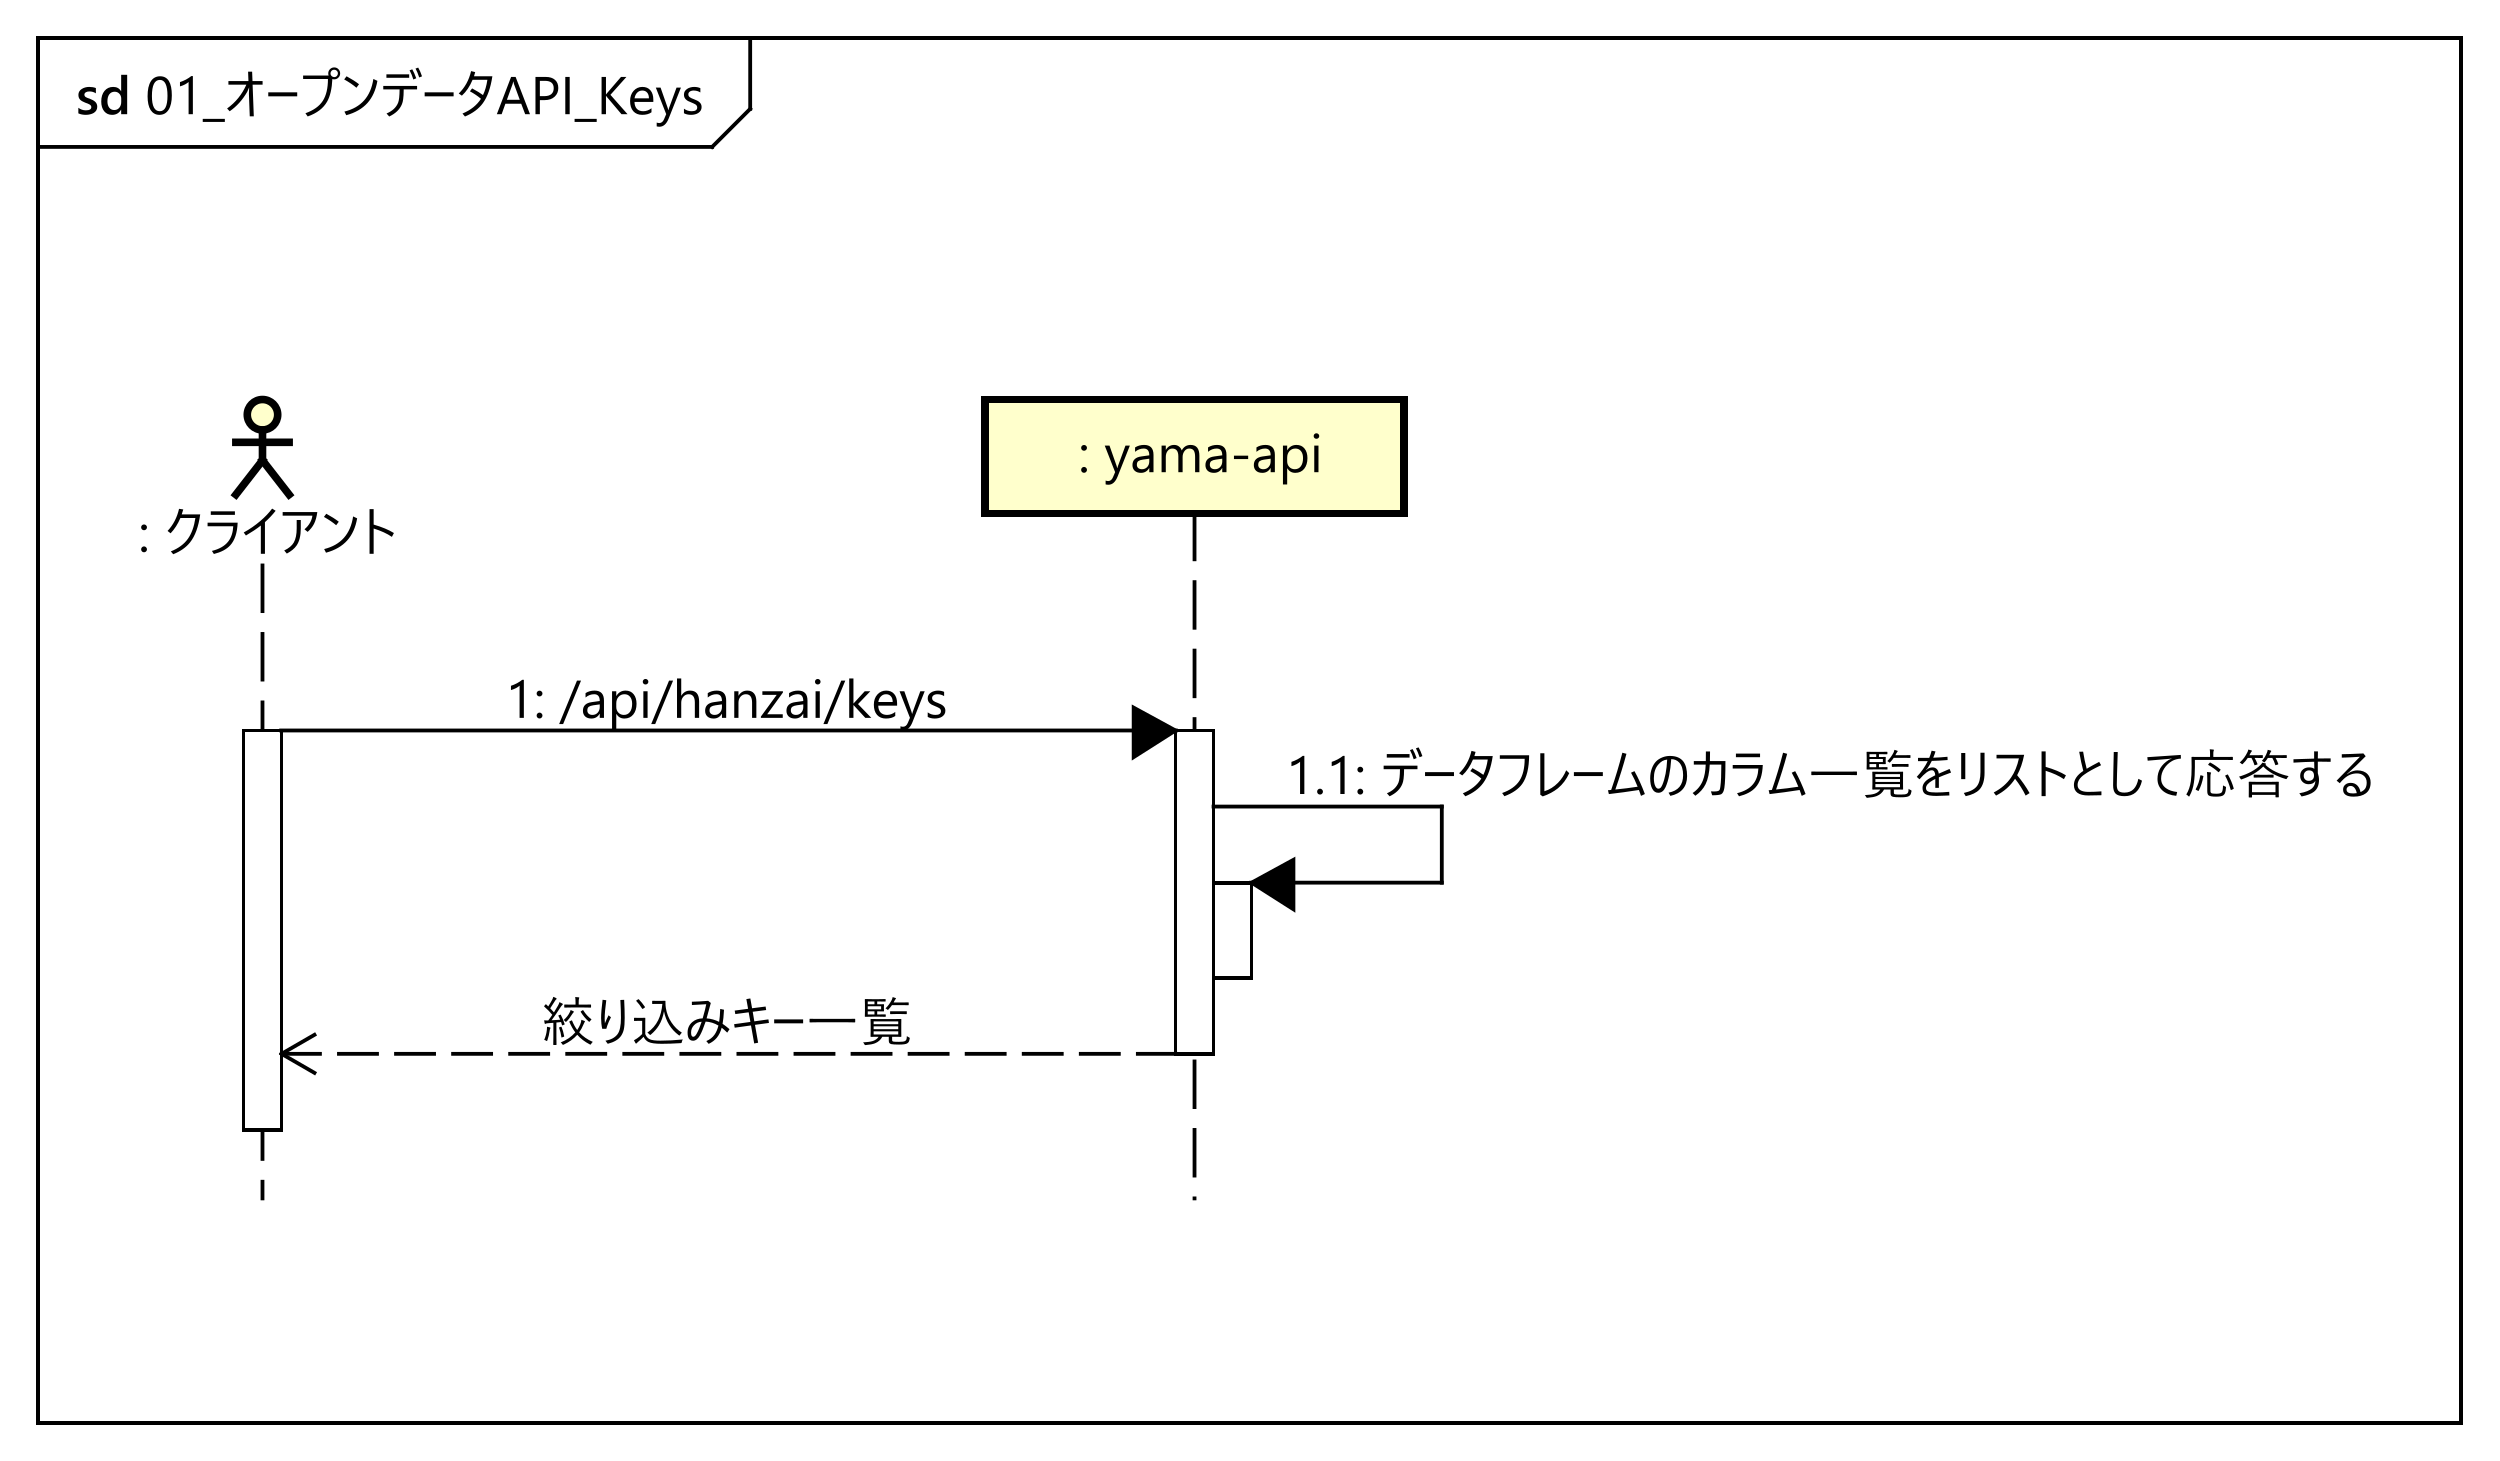 <?xml version="1.0" encoding="UTF-8"?>
<!DOCTYPE svg PUBLIC '-//W3C//DTD SVG 1.0//EN'
          'http://www.w3.org/TR/2001/REC-SVG-20010904/DTD/svg10.dtd'>
<svg xmlns:xlink="http://www.w3.org/1999/xlink" style="fill-opacity:1; color-rendering:auto; color-interpolation:auto; text-rendering:auto; stroke:black; stroke-linecap:square; stroke-miterlimit:10; shape-rendering:auto; stroke-opacity:1; fill:black; stroke-dasharray:none; font-weight:normal; stroke-width:1; font-family:'Dialog'; font-style:normal; stroke-linejoin:miter; font-size:12px; stroke-dashoffset:0; image-rendering:auto;" width="876" height="512" xmlns="http://www.w3.org/2000/svg"
><rect width="100%" height="100%" fill="#808080" stroke="none"/><!--Generated by the Batik Graphics2D SVG Generator--><defs id="genericDefs"
  /><g
  ><defs id="defs1"
    ><clipPath clipPathUnits="userSpaceOnUse" id="clipPath1"
      ><path d="M0 0 L876 0 L876 512 L0 512 L0 0 Z"
      /></clipPath
      ><clipPath clipPathUnits="userSpaceOnUse" id="clipPath2"
      ><path d="M0 -75 L657 -75 L657 309 L0 309 L0 -75 Z"
      /></clipPath
      ><clipPath clipPathUnits="userSpaceOnUse" id="clipPath3"
      ><path d="M-38.2 -30 L618.8 -30 L618.8 354 L-38.2 354 L-38.2 -30 Z"
      /></clipPath
      ><clipPath clipPathUnits="userSpaceOnUse" id="clipPath4"
      ><path d="M-20 -30 L637 -30 L637 354 L-20 354 L-20 -30 Z"
      /></clipPath
      ><clipPath clipPathUnits="userSpaceOnUse" id="clipPath5"
      ><path d="M-32.5 -145 L624.5 -145 L624.5 239 L-32.5 239 L-32.5 -145 Z"
      /></clipPath
      ><clipPath clipPathUnits="userSpaceOnUse" id="clipPath6"
      ><path d="M-279.596 -109 L377.404 -109 L377.404 275 L-279.596 275 L-279.596 -109 Z"
      /></clipPath
      ><clipPath clipPathUnits="userSpaceOnUse" id="clipPath7"
      ><path d="M-132.751 -188.69 L524.249 -188.69 L524.249 195.31 L-132.751 195.31 L-132.751 -188.69 Z"
      /></clipPath
      ><clipPath clipPathUnits="userSpaceOnUse" id="clipPath8"
      ><path d="M-337.915 -208.69 L319.085 -208.69 L319.085 175.31 L-337.915 175.31 L-337.915 -208.69 Z"
      /></clipPath
      ><clipPath clipPathUnits="userSpaceOnUse" id="clipPath9"
      ><path d="M-142.305 -273.69 L514.695 -273.69 L514.695 110.311 L-142.305 110.311 L-142.305 -273.69 Z"
      /></clipPath
    ></defs
    ><g style="fill:white; stroke:white;"
    ><rect x="0" y="0" width="876" style="clip-path:url(#clipPath1); stroke:none;" height="512"
    /></g
    ><g style="text-rendering:geometricPrecision; shape-rendering:crispEdges;" transform="scale(1.333,1.333) translate(0,75)"
    ><rect x="10" y="-65" width="637" style="fill:none; clip-path:url(#clipPath2);" height="364"
      /><line x1="197.2" x2="197.2" y1="-64" style="clip-path:url(#clipPath2); fill:none; text-rendering:optimizeLegibility; shape-rendering:auto;" y2="-46.379"
      /><line x1="197.2" x2="187.2" y1="-46.379" style="clip-path:url(#clipPath2); fill:none; text-rendering:optimizeLegibility; shape-rendering:auto;" y2="-36.379"
      /><line x1="187.2" x2="10" y1="-36.379" style="clip-path:url(#clipPath2); fill:none; text-rendering:optimizeLegibility; shape-rendering:auto;" y2="-36.379"
    /></g
    ><g style="text-rendering:optimizeLegibility; font-size:14px; font-family:'Yu Gothic UI';" transform="matrix(1.333,0,0,1.333,0,100) translate(38.2,-45)"
    ><path d="M6.969 -4.938 Q6.969 -3.719 6.75 -2.766 Q6.531 -1.812 6.109 -1.156 Q5.688 -0.5 5.078 -0.156 Q4.469 0.172 3.688 0.172 Q2.953 0.172 2.375 -0.156 Q1.797 -0.484 1.391 -1.094 Q1 -1.719 0.797 -2.625 Q0.594 -3.531 0.594 -4.703 Q0.594 -5.984 0.797 -6.969 Q1.016 -7.953 1.438 -8.625 Q1.859 -9.297 2.469 -9.625 Q3.094 -9.969 3.891 -9.969 Q6.969 -9.969 6.969 -4.938 ZM5.828 -4.828 Q5.828 -9.016 3.828 -9.016 Q1.734 -9.016 1.734 -4.766 Q1.734 -0.781 3.797 -0.781 Q5.828 -0.781 5.828 -4.828 ZM12.5 0 L11.375 0 L11.375 -8.469 Q11.25 -8.344 11 -8.172 Q10.75 -8 10.438 -7.828 Q10.125 -7.672 9.781 -7.531 Q9.438 -7.391 9.109 -7.312 L9.109 -8.438 Q9.469 -8.547 9.875 -8.719 Q10.297 -8.891 10.703 -9.109 Q11.109 -9.328 11.453 -9.562 Q11.812 -9.797 12.078 -10.016 L12.5 -10.016 L12.5 0 ZM20.906 2.031 L15.094 2.031 L15.094 1.219 L20.906 1.219 L20.906 2.031 ZM27.295 -7.062 L26.764 -5.844 Q24.92 -2.672 22.17 -0.766 L21.498 -1.5 Q24.873 -3.922 26.561 -7.766 L21.842 -7.766 L21.842 -8.703 L27.107 -8.703 L27.014 -11.172 L28.076 -11.172 L28.17 -8.703 L30.826 -8.703 L30.826 -7.766 L28.201 -7.766 L28.514 0.562 L27.451 0.562 L27.232 -5.359 L27.295 -7.062 ZM32.317 -5.75 L39.927 -5.75 L39.927 -4.703 L32.317 -4.703 L32.317 -5.75 ZM49.164 -9.25 Q48.992 -5.422 47.789 -3.312 Q46.32 -0.688 42.68 0.594 L42.086 -0.25 Q45.273 -1.375 46.648 -3.5 Q48.008 -5.609 48.008 -9.25 L41.477 -9.25 L41.477 -10.172 L48.18 -10.172 Q48.086 -10.406 48.086 -10.719 Q48.086 -11.422 48.602 -11.891 Q49.055 -12.297 49.648 -12.297 Q50.352 -12.297 50.805 -11.781 Q51.211 -11.328 51.211 -10.719 Q51.211 -10.031 50.695 -9.562 Q50.258 -9.156 49.648 -9.156 Q49.383 -9.156 49.164 -9.25 ZM49.648 -11.688 Q49.211 -11.688 48.93 -11.375 Q48.68 -11.109 48.68 -10.719 Q48.68 -10.281 49.008 -10 Q49.273 -9.75 49.648 -9.75 Q50.086 -9.75 50.367 -10.062 Q50.617 -10.344 50.617 -10.719 Q50.617 -11.156 50.305 -11.438 Q50.039 -11.688 49.648 -11.688 ZM52.898 -9.969 Q54.866 -8.906 56.179 -7.875 L55.491 -6.953 Q54.226 -8.047 52.273 -9.141 L52.898 -9.969 ZM59.944 -9.266 L61.007 -8.766 Q60.382 -5.172 58.398 -2.953 Q56.366 -0.688 52.819 0.266 L52.335 -0.688 Q58.913 -2.297 59.944 -9.266 ZM66.843 -6.516 L62.546 -6.516 L62.546 -7.438 L71.436 -7.438 L71.436 -6.516 L67.921 -6.516 Q67.905 -4.812 67.78 -3.953 Q67.686 -3.172 67.452 -2.625 Q66.624 -0.578 64.108 0.609 L63.405 -0.188 Q65.686 -1.125 66.452 -3.016 Q66.811 -3.891 66.843 -6.516 ZM69.468 -11.531 L70.171 -11.797 Q70.702 -10.891 71.218 -9.438 L70.452 -9.125 Q70.046 -10.469 69.468 -11.531 ZM63.374 -10.484 L69.358 -10.484 L69.358 -9.562 L63.374 -9.562 L63.374 -10.484 ZM71.03 -12 L71.733 -12.25 Q72.265 -11.359 72.733 -9.953 L71.999 -9.656 Q71.546 -11.047 71.03 -12 ZM73.429 -5.75 L81.038 -5.75 L81.038 -4.703 L73.429 -4.703 L73.429 -5.75 ZM88.228 -4.047 Q86.947 -5.141 85.322 -6.016 L85.9 -6.781 Q87.869 -5.719 88.76 -5.031 Q89.572 -6.688 89.916 -9.047 L86.025 -9.047 Q84.947 -6.453 83.213 -4.875 L82.385 -5.438 Q84.807 -7.766 85.635 -11.328 L86.713 -11.062 Q86.603 -10.609 86.4 -9.969 L91.228 -9.969 Q90.525 -5.344 88.728 -2.891 Q87.103 -0.672 84.025 0.609 L83.369 -0.172 Q86.603 -1.516 88.228 -4.047 ZM101.119 0 L99.853 0 L98.807 -2.75 L94.65 -2.75 L93.666 0 L92.4 0 L96.15 -9.797 L97.338 -9.797 L101.119 0 ZM98.432 -3.781 L96.9 -7.953 Q96.822 -8.156 96.744 -8.609 L96.713 -8.609 Q96.65 -8.203 96.557 -7.953 L95.041 -3.781 L98.432 -3.781 ZM103.712 -3.703 L103.712 0 L102.556 0 L102.556 -9.797 L105.259 -9.797 Q106.821 -9.797 107.681 -9.031 Q108.556 -8.266 108.556 -6.875 Q108.556 -5.484 107.587 -4.594 Q106.634 -3.703 104.993 -3.703 L103.712 -3.703 ZM103.712 -8.766 L103.712 -4.75 L104.915 -4.75 Q106.103 -4.75 106.728 -5.281 Q107.353 -5.828 107.353 -6.828 Q107.353 -8.766 105.056 -8.766 L103.712 -8.766 ZM111.553 0 L110.397 0 L110.397 -9.797 L111.553 -9.797 L111.553 0 ZM118.653 2.031 L112.841 2.031 L112.841 1.219 L118.653 1.219 L118.653 2.031 ZM126.761 0 L125.167 0 L121.37 -4.484 Q121.167 -4.734 121.12 -4.828 L121.089 -4.828 L121.089 0 L119.933 0 L119.933 -9.797 L121.089 -9.797 L121.089 -5.203 L121.12 -5.203 Q121.214 -5.344 121.37 -5.531 L125.042 -9.797 L126.464 -9.797 L122.261 -5.094 L126.761 0 ZM133.538 -3.219 L128.585 -3.219 Q128.616 -2.047 129.21 -1.406 Q129.819 -0.781 130.882 -0.781 Q132.054 -0.781 133.054 -1.562 L133.054 -0.5 Q132.132 0.172 130.601 0.172 Q129.132 0.172 128.273 -0.781 Q127.429 -1.75 127.429 -3.469 Q127.429 -5.109 128.351 -6.141 Q129.288 -7.172 130.663 -7.172 Q132.023 -7.172 132.773 -6.281 Q133.538 -5.391 133.538 -3.812 L133.538 -3.219 ZM132.382 -4.172 Q132.382 -5.141 131.913 -5.672 Q131.46 -6.219 130.632 -6.219 Q129.835 -6.219 129.288 -5.656 Q128.741 -5.094 128.601 -4.172 L132.382 -4.172 ZM140.797 -7 L137.578 1.125 Q136.719 3.297 135.156 3.297 Q134.719 3.297 134.422 3.203 L134.422 2.203 Q134.797 2.328 135.094 2.328 Q135.938 2.328 136.359 1.312 L136.922 -0.016 L134.188 -7 L135.438 -7 L137.328 -1.609 Q137.359 -1.516 137.469 -1.078 L137.516 -1.078 Q137.547 -1.25 137.656 -1.594 L139.641 -7 L140.797 -7 ZM141.587 -0.25 L141.587 -1.453 Q142.493 -0.781 143.602 -0.781 Q145.071 -0.781 145.071 -1.766 Q145.071 -2.047 144.946 -2.234 Q144.821 -2.438 144.602 -2.578 Q144.384 -2.734 144.087 -2.844 Q143.806 -2.969 143.477 -3.109 Q143.009 -3.281 142.649 -3.469 Q142.306 -3.672 142.071 -3.906 Q141.837 -4.141 141.712 -4.438 Q141.587 -4.734 141.587 -5.141 Q141.587 -5.641 141.806 -6.016 Q142.04 -6.391 142.415 -6.641 Q142.79 -6.906 143.274 -7.031 Q143.759 -7.172 144.274 -7.172 Q145.181 -7.172 145.899 -6.844 L145.899 -5.719 Q145.134 -6.219 144.118 -6.219 Q143.806 -6.219 143.556 -6.141 Q143.306 -6.078 143.118 -5.938 Q142.946 -5.812 142.837 -5.625 Q142.743 -5.453 142.743 -5.234 Q142.743 -4.969 142.837 -4.781 Q142.946 -4.594 143.134 -4.453 Q143.321 -4.312 143.587 -4.188 Q143.868 -4.078 144.212 -3.938 Q144.681 -3.766 145.04 -3.578 Q145.415 -3.391 145.681 -3.141 Q145.946 -2.906 146.087 -2.594 Q146.227 -2.297 146.227 -1.875 Q146.227 -1.359 145.993 -0.969 Q145.759 -0.594 145.368 -0.328 Q144.993 -0.078 144.493 0.047 Q143.993 0.172 143.446 0.172 Q142.368 0.172 141.587 -0.25 Z" style="stroke:none; clip-path:url(#clipPath3);"
    /></g
    ><g style="text-rendering:optimizeLegibility; font-size:14px; font-weight:bold; font-family:'Yu Gothic UI';" transform="matrix(1.333,0,0,1.333,0,100) translate(20,-45)"
    ><path d="M0.594 -0.219 L0.594 -1.688 Q1.484 -1.016 2.562 -1.016 Q4 -1.016 4 -1.859 Q4 -2.094 3.875 -2.266 Q3.75 -2.438 3.531 -2.562 Q3.328 -2.688 3.047 -2.797 Q2.766 -2.906 2.406 -3.031 Q1.984 -3.203 1.641 -3.391 Q1.297 -3.578 1.062 -3.812 Q0.828 -4.062 0.719 -4.375 Q0.609 -4.688 0.609 -5.094 Q0.609 -5.594 0.844 -5.984 Q1.078 -6.375 1.484 -6.625 Q1.891 -6.891 2.391 -7.031 Q2.906 -7.172 3.453 -7.172 Q4.438 -7.172 5.203 -6.875 L5.203 -5.484 Q4.453 -5.984 3.5 -5.984 Q3.203 -5.984 2.953 -5.922 Q2.719 -5.859 2.547 -5.75 Q2.375 -5.641 2.281 -5.484 Q2.188 -5.344 2.188 -5.156 Q2.188 -4.922 2.281 -4.766 Q2.375 -4.609 2.562 -4.484 Q2.75 -4.375 3.016 -4.266 Q3.281 -4.172 3.609 -4.062 Q4.062 -3.875 4.422 -3.688 Q4.781 -3.5 5.031 -3.25 Q5.297 -3.016 5.422 -2.688 Q5.562 -2.375 5.562 -1.938 Q5.562 -1.406 5.312 -1 Q5.078 -0.609 4.656 -0.344 Q4.25 -0.094 3.703 0.031 Q3.172 0.172 2.578 0.172 Q1.438 0.172 0.594 -0.219 ZM13.427 0 L11.849 0 L11.849 -1.188 L11.817 -1.188 Q11.052 0.172 9.458 0.172 Q8.177 0.172 7.396 -0.766 Q6.614 -1.719 6.614 -3.344 Q6.614 -5.078 7.474 -6.125 Q8.333 -7.172 9.755 -7.172 Q11.177 -7.172 11.817 -6.031 L11.849 -6.031 L11.849 -10.359 L13.427 -10.359 L13.427 0 ZM11.864 -3.203 L11.864 -4.109 Q11.864 -4.859 11.38 -5.375 Q10.896 -5.906 10.146 -5.906 Q9.255 -5.906 8.739 -5.234 Q8.239 -4.578 8.239 -3.391 Q8.239 -2.328 8.724 -1.703 Q9.208 -1.094 10.036 -1.094 Q10.849 -1.094 11.349 -1.688 Q11.864 -2.297 11.864 -3.203 Z" style="stroke:none; clip-path:url(#clipPath4);"
    /></g
    ><g transform="matrix(1.333,0,0,1.333,0,100)" style="font-size:14px; fill-opacity:0; fill:rgb(0,0,0); text-rendering:geometricPrecision; font-family:'Yu Gothic UI'; shape-rendering:crispEdges; stroke:rgb(0,0,0); font-weight:bold; stroke-opacity:0;"
    ><rect x="59" y="30" width="20" style="fill:none; clip-path:url(#clipPath2);" height="25"
    /></g
    ><g transform="matrix(1.333,0,0,1.333,0,100)" style="font-size:14px; stroke-linecap:butt; text-rendering:optimizeLegibility; font-family:'Yu Gothic UI'; stroke-dasharray:12,6; font-weight:bold;"
    ><line x1="69" x2="69" y1="73.621" style="fill:none; clip-path:url(#clipPath2);" y2="240"
    /></g
    ><g transform="matrix(1.333,0,0,1.333,0,100)" style="font-size:14px; fill:rgb(255,255,204); text-rendering:optimizeLegibility; font-family:'Yu Gothic UI'; stroke:rgb(255,255,204); font-weight:bold; stroke-width:2;"
    ><circle r="4" style="clip-path:url(#clipPath2); stroke:none;" cx="69" cy="34"
      /><circle style="fill:none; clip-path:url(#clipPath2); stroke:black;" r="4" cx="69" cy="34"
      /><line x1="69" x2="69" y1="38" style="clip-path:url(#clipPath2); fill:none; stroke:black;" y2="46"
      /><line x1="62" x2="76" y1="41.25" style="clip-path:url(#clipPath2); fill:none; stroke:black;" y2="41.25"
      /><line x1="69" x2="62" y1="46" style="clip-path:url(#clipPath2); fill:none; stroke:black;" y2="55"
      /><line x1="69" x2="76" y1="46" style="clip-path:url(#clipPath2); fill:none; stroke:black;" y2="55"
    /></g
    ><g style="text-rendering:optimizeLegibility; stroke-width:2; font-size:14px; font-family:'Yu Gothic UI';" transform="matrix(1.333,0,0,1.333,0,100) translate(32.5,70)"
    ><path d="M5.366 -5.641 Q5.038 -5.641 4.819 -5.859 Q4.601 -6.078 4.601 -6.406 Q4.601 -6.719 4.819 -6.938 Q5.038 -7.156 5.366 -7.156 Q5.679 -7.156 5.897 -6.938 Q6.132 -6.719 6.132 -6.406 Q6.132 -6.078 5.897 -5.859 Q5.679 -5.641 5.366 -5.641 ZM5.366 0.156 Q5.038 0.156 4.819 -0.062 Q4.601 -0.297 4.601 -0.609 Q4.601 -0.938 4.819 -1.156 Q5.038 -1.391 5.366 -1.391 Q5.679 -1.391 5.897 -1.156 Q6.132 -0.938 6.132 -0.609 Q6.132 -0.297 5.897 -0.062 Q5.679 0.156 5.366 0.156 ZM14.924 -8.859 Q13.94 -6.516 12.346 -4.828 L11.549 -5.453 Q13.783 -7.828 14.565 -11.266 L15.674 -11.109 Q15.533 -10.562 15.268 -9.797 L20.127 -9.797 Q19.471 -4.969 17.455 -2.438 Q15.893 -0.469 13.033 0.672 L12.408 -0.078 Q15.393 -1.266 16.893 -3.391 Q18.361 -5.453 18.861 -8.859 L14.924 -8.859 ZM22.908 -10.609 L29.252 -10.609 L29.252 -9.672 L22.908 -9.672 L22.908 -10.609 ZM22.064 -7.625 L29.971 -7.625 Q29.814 -3.625 28.018 -1.672 Q26.596 -0.109 23.721 0.609 L23.205 -0.203 Q26.08 -0.906 27.439 -2.609 Q28.689 -4.156 28.814 -6.688 L22.064 -6.688 L22.064 -7.625 ZM36.065 -6.875 Q34.425 -5.578 32.144 -4.25 L31.565 -5.047 Q33.925 -6.344 35.925 -8.062 Q37.784 -9.641 39.034 -11.328 L39.956 -10.75 Q38.706 -9.156 37.144 -7.766 L37.144 0.562 L36.065 0.562 L36.065 -6.875 ZM41.802 -10.422 L50.911 -10.422 Q50.661 -8.531 50.052 -7.328 Q49.458 -6.156 48.364 -5.203 L47.536 -5.891 Q48.458 -6.641 49.02 -7.656 Q49.52 -8.562 49.614 -9.469 L41.802 -9.469 L41.802 -10.422 ZM42.208 -0.312 Q44.02 -1.172 44.724 -2.406 Q45.489 -3.75 45.489 -6.125 L45.489 -8.328 L46.567 -8.328 L46.567 -6.094 Q46.567 -3.219 45.442 -1.594 Q44.63 -0.422 42.895 0.5 L42.208 -0.312 ZM53.273 -9.969 Q55.242 -8.906 56.555 -7.875 L55.867 -6.953 Q54.602 -8.047 52.648 -9.141 L53.273 -9.969 ZM60.32 -9.266 L61.383 -8.766 Q60.758 -5.172 58.773 -2.953 Q56.742 -0.688 53.195 0.266 L52.711 -0.688 Q59.289 -2.297 60.32 -9.266 ZM65.719 -6.094 L65.719 0.562 L64.641 0.562 L64.641 -11.188 L65.719 -11.188 L65.719 -7.125 Q69 -6.172 71.047 -4.906 L70.516 -3.891 Q68.625 -5.188 65.719 -6.094 Z" style="stroke:none; clip-path:url(#clipPath5);"
    /></g
    ><g transform="matrix(1.333,0,0,1.333,0,100)" style="text-rendering:optimizeLegibility; font-size:14px; stroke-dasharray:12,6; font-family:'Yu Gothic UI'; stroke-linecap:butt;"
    ><line x1="314" x2="314" y1="60" style="fill:none; clip-path:url(#clipPath2);" y2="240"
    /></g
    ><g transform="matrix(1.333,0,0,1.333,0,100)" style="font-size:14px; fill:rgb(255,255,204); text-rendering:geometricPrecision; font-family:'Yu Gothic UI'; shape-rendering:crispEdges; stroke:rgb(255,255,204); stroke-width:2;"
    ><rect x="259" y="30" width="110" style="clip-path:url(#clipPath2); stroke:none;" height="30"
      /><rect x="259" y="30" width="110" style="clip-path:url(#clipPath2); fill:none; stroke:black;" height="30"
    /></g
    ><g style="text-rendering:optimizeLegibility; stroke-width:2; font-size:14px; font-family:'Yu Gothic UI';" transform="matrix(1.333,0,0,1.333,0,100) translate(279.596,34)"
    ><path d="M5.366 9.467 Q5.038 9.467 4.819 9.248 Q4.601 9.029 4.601 8.701 Q4.601 8.389 4.819 8.17 Q5.038 7.951 5.366 7.951 Q5.679 7.951 5.897 8.17 Q6.132 8.389 6.132 8.701 Q6.132 9.029 5.897 9.248 Q5.679 9.467 5.366 9.467 ZM5.366 15.264 Q5.038 15.264 4.819 15.045 Q4.601 14.81 4.601 14.498 Q4.601 14.17 4.819 13.951 Q5.038 13.717 5.366 13.717 Q5.679 13.717 5.897 13.951 Q6.132 14.17 6.132 14.498 Q6.132 14.81 5.897 15.045 Q5.679 15.264 5.366 15.264 ZM17.408 8.107 L14.19 16.232 Q13.33 18.404 11.768 18.404 Q11.33 18.404 11.033 18.311 L11.033 17.311 Q11.408 17.436 11.705 17.436 Q12.549 17.436 12.971 16.42 L13.533 15.092 L10.799 8.107 L12.049 8.107 L13.94 13.498 Q13.971 13.592 14.08 14.029 L14.127 14.029 Q14.158 13.857 14.268 13.514 L16.252 8.107 L17.408 8.107 ZM23.62 15.107 L22.511 15.107 L22.511 14.014 L22.48 14.014 Q21.745 15.279 20.323 15.279 Q19.276 15.279 18.683 14.732 Q18.089 14.17 18.089 13.248 Q18.089 11.279 20.401 10.967 L22.511 10.67 Q22.511 8.889 21.058 8.889 Q19.792 8.889 18.776 9.748 L18.776 8.592 Q19.808 7.936 21.151 7.936 Q23.62 7.936 23.62 10.56 L23.62 15.107 ZM22.511 11.56 L20.823 11.795 Q20.042 11.904 19.636 12.185 Q19.245 12.467 19.245 13.17 Q19.245 13.685 19.605 14.014 Q19.98 14.326 20.589 14.326 Q21.417 14.326 21.964 13.748 Q22.511 13.154 22.511 12.264 L22.511 11.56 ZM35.681 15.107 L34.556 15.107 L34.556 11.092 Q34.556 9.92 34.196 9.404 Q33.837 8.889 32.993 8.889 Q32.274 8.889 31.774 9.545 Q31.274 10.201 31.274 11.107 L31.274 15.107 L30.149 15.107 L30.149 10.951 Q30.149 8.889 28.556 8.889 Q27.821 8.889 27.337 9.514 Q26.852 10.123 26.852 11.107 L26.852 15.107 L25.743 15.107 L25.743 8.107 L26.852 8.107 L26.852 9.217 L26.884 9.217 Q27.634 7.936 29.056 7.936 Q29.774 7.936 30.306 8.342 Q30.837 8.748 31.04 9.389 Q31.821 7.936 33.368 7.936 Q35.681 7.936 35.681 10.795 L35.681 15.107 ZM42.802 15.107 L41.692 15.107 L41.692 14.014 L41.661 14.014 Q40.927 15.279 39.505 15.279 Q38.458 15.279 37.864 14.732 Q37.27 14.17 37.27 13.248 Q37.27 11.279 39.583 10.967 L41.692 10.67 Q41.692 8.889 40.239 8.889 Q38.974 8.889 37.958 9.748 L37.958 8.592 Q38.989 7.936 40.333 7.936 Q42.802 7.936 42.802 10.56 L42.802 15.107 ZM41.692 11.56 L40.005 11.795 Q39.224 11.904 38.817 12.185 Q38.427 12.467 38.427 13.17 Q38.427 13.685 38.786 14.014 Q39.161 14.326 39.77 14.326 Q40.599 14.326 41.145 13.748 Q41.692 13.154 41.692 12.264 L41.692 11.56 ZM48.503 11.654 L44.769 11.654 L44.769 10.764 L48.503 10.764 L48.503 11.654 ZM55.523 15.107 L54.414 15.107 L54.414 14.014 L54.383 14.014 Q53.648 15.279 52.227 15.279 Q51.18 15.279 50.586 14.732 Q49.992 14.17 49.992 13.248 Q49.992 11.279 52.305 10.967 L54.414 10.67 Q54.414 8.889 52.961 8.889 Q51.695 8.889 50.68 9.748 L50.68 8.592 Q51.711 7.936 53.055 7.936 Q55.523 7.936 55.523 10.56 L55.523 15.107 ZM54.414 11.56 L52.727 11.795 Q51.945 11.904 51.539 12.185 Q51.148 12.467 51.148 13.17 Q51.148 13.685 51.508 14.014 Q51.883 14.326 52.492 14.326 Q53.32 14.326 53.867 13.748 Q54.414 13.154 54.414 12.264 L54.414 11.56 ZM58.787 14.092 L58.756 14.092 L58.756 18.326 L57.647 18.326 L57.647 8.107 L58.756 8.107 L58.756 9.342 L58.787 9.342 Q59.615 7.936 61.209 7.936 Q62.568 7.936 63.318 8.889 Q64.084 9.826 64.084 11.404 Q64.084 13.154 63.225 14.217 Q62.365 15.279 60.881 15.279 Q59.522 15.279 58.787 14.092 ZM58.756 11.279 L58.756 12.248 Q58.756 13.123 59.318 13.732 Q59.897 14.326 60.756 14.326 Q61.772 14.326 62.35 13.545 Q62.928 12.764 62.928 11.389 Q62.928 10.217 62.381 9.56 Q61.85 8.889 60.928 8.889 Q59.959 8.889 59.35 9.576 Q58.756 10.248 58.756 11.279 ZM66.439 6.326 Q66.143 6.326 65.924 6.123 Q65.721 5.92 65.721 5.607 Q65.721 5.295 65.924 5.092 Q66.143 4.873 66.439 4.873 Q66.752 4.873 66.971 5.092 Q67.189 5.295 67.189 5.607 Q67.189 5.904 66.971 6.123 Q66.752 6.326 66.439 6.326 ZM66.986 15.107 L65.877 15.107 L65.877 8.107 L66.986 8.107 L66.986 15.107 Z" style="stroke:none; clip-path:url(#clipPath6);"
    /></g
    ><g transform="matrix(1.333,0,0,1.333,0,100)" style="font-size:14px; fill:white; text-rendering:geometricPrecision; font-family:'Yu Gothic UI'; shape-rendering:crispEdges; stroke:white;"
    ><rect x="319" y="157" width="10" style="clip-path:url(#clipPath2); stroke:none;" height="25"
      /><rect x="319" y="157" width="10" style="clip-path:url(#clipPath2); fill:none; stroke:black;" height="25"
      /><rect x="309" y="117" width="10" style="clip-path:url(#clipPath2); stroke:none;" height="85"
      /><rect x="309" y="117" width="10" style="clip-path:url(#clipPath2); fill:none; stroke:black;" height="85"
      /><rect x="64" y="117" width="10" style="clip-path:url(#clipPath2); stroke:none;" height="105"
      /><rect x="64" y="117" width="10" style="clip-path:url(#clipPath2); fill:none; stroke:black;" height="105"
    /></g
    ><g style="text-rendering:optimizeLegibility; font-size:14px; font-family:'Yu Gothic UI';" transform="matrix(1.333,0,0,1.333,0,100) translate(132.751,113.689)"
    ><path d="M4.953 0 L3.828 0 L3.828 -8.469 Q3.703 -8.344 3.453 -8.172 Q3.203 -8 2.891 -7.828 Q2.578 -7.672 2.234 -7.531 Q1.891 -7.391 1.562 -7.312 L1.562 -8.438 Q1.922 -8.547 2.328 -8.719 Q2.75 -8.891 3.156 -9.109 Q3.562 -9.328 3.906 -9.562 Q4.266 -9.797 4.531 -10.016 L4.953 -10.016 L4.953 0 ZM9.078 -5.641 Q8.75 -5.641 8.531 -5.859 Q8.312 -6.078 8.312 -6.406 Q8.312 -6.719 8.531 -6.938 Q8.75 -7.156 9.078 -7.156 Q9.391 -7.156 9.609 -6.938 Q9.844 -6.719 9.844 -6.406 Q9.844 -6.078 9.609 -5.859 Q9.391 -5.641 9.078 -5.641 ZM9.078 0.156 Q8.75 0.156 8.531 -0.062 Q8.312 -0.297 8.312 -0.609 Q8.312 -0.938 8.531 -1.156 Q8.75 -1.391 9.078 -1.391 Q9.391 -1.391 9.609 -1.156 Q9.844 -0.938 9.844 -0.609 Q9.844 -0.297 9.609 -0.062 Q9.391 0.156 9.078 0.156 ZM19.98 -9.797 L15.276 1.625 L14.229 1.625 L18.917 -9.797 L19.98 -9.797 ZM26.013 0 L24.903 0 L24.903 -1.094 L24.872 -1.094 Q24.138 0.172 22.716 0.172 Q21.669 0.172 21.075 -0.375 Q20.481 -0.938 20.481 -1.859 Q20.481 -3.828 22.794 -4.141 L24.903 -4.438 Q24.903 -6.219 23.45 -6.219 Q22.185 -6.219 21.169 -5.359 L21.169 -6.516 Q22.2 -7.172 23.544 -7.172 Q26.013 -7.172 26.013 -4.547 L26.013 0 ZM24.903 -3.547 L23.216 -3.312 Q22.435 -3.203 22.028 -2.922 Q21.638 -2.641 21.638 -1.938 Q21.638 -1.422 21.997 -1.094 Q22.372 -0.781 22.981 -0.781 Q23.81 -0.781 24.356 -1.359 Q24.903 -1.953 24.903 -2.844 L24.903 -3.547 ZM29.276 -1.016 L29.245 -1.016 L29.245 3.219 L28.136 3.219 L28.136 -7 L29.245 -7 L29.245 -5.766 L29.276 -5.766 Q30.105 -7.172 31.698 -7.172 Q33.058 -7.172 33.808 -6.219 Q34.573 -5.281 34.573 -3.703 Q34.573 -1.953 33.714 -0.891 Q32.855 0.172 31.37 0.172 Q30.011 0.172 29.276 -1.016 ZM29.245 -3.828 L29.245 -2.859 Q29.245 -1.984 29.808 -1.375 Q30.386 -0.781 31.245 -0.781 Q32.261 -0.781 32.839 -1.562 Q33.417 -2.344 33.417 -3.719 Q33.417 -4.891 32.87 -5.547 Q32.339 -6.219 31.417 -6.219 Q30.448 -6.219 29.839 -5.531 Q29.245 -4.859 29.245 -3.828 ZM36.929 -8.781 Q36.632 -8.781 36.413 -8.984 Q36.21 -9.188 36.21 -9.5 Q36.21 -9.812 36.413 -10.016 Q36.632 -10.234 36.929 -10.234 Q37.241 -10.234 37.46 -10.016 Q37.679 -9.812 37.679 -9.5 Q37.679 -9.203 37.46 -8.984 Q37.241 -8.781 36.929 -8.781 ZM37.476 0 L36.366 0 L36.366 -7 L37.476 -7 L37.476 0 ZM44.179 -9.797 L39.476 1.625 L38.429 1.625 L43.116 -9.797 L44.179 -9.797 ZM51.024 0 L49.899 0 L49.899 -4.031 Q49.899 -6.219 48.274 -6.219 Q47.446 -6.219 46.884 -5.578 Q46.321 -4.953 46.321 -3.969 L46.321 0 L45.212 0 L45.212 -10.359 L46.321 -10.359 L46.321 -5.844 L46.352 -5.844 Q47.165 -7.172 48.649 -7.172 Q51.024 -7.172 51.024 -4.312 L51.024 0 ZM58.135 0 L57.025 0 L57.025 -1.094 L56.994 -1.094 Q56.26 0.172 54.838 0.172 Q53.791 0.172 53.197 -0.375 Q52.603 -0.938 52.603 -1.859 Q52.603 -3.828 54.916 -4.141 L57.025 -4.438 Q57.025 -6.219 55.572 -6.219 Q54.307 -6.219 53.291 -5.359 L53.291 -6.516 Q54.322 -7.172 55.666 -7.172 Q58.135 -7.172 58.135 -4.547 L58.135 0 ZM57.025 -3.547 L55.338 -3.312 Q54.557 -3.203 54.15 -2.922 Q53.76 -2.641 53.76 -1.938 Q53.76 -1.422 54.119 -1.094 Q54.494 -0.781 55.103 -0.781 Q55.932 -0.781 56.478 -1.359 Q57.025 -1.953 57.025 -2.844 L57.025 -3.547 ZM66.07 0 L64.945 0 L64.945 -4 Q64.945 -6.219 63.32 -6.219 Q62.477 -6.219 61.914 -5.578 Q61.367 -4.953 61.367 -4 L61.367 0 L60.258 0 L60.258 -7 L61.367 -7 L61.367 -5.844 L61.398 -5.844 Q62.195 -7.172 63.695 -7.172 Q64.852 -7.172 65.461 -6.422 Q66.07 -5.688 66.07 -4.281 L66.07 0 ZM73.056 -6.672 L68.915 -0.953 L73.009 -0.953 L73.009 0 L67.259 0 L67.259 -0.344 L71.415 -6.047 L67.649 -6.047 L67.649 -7 L73.056 -7 L73.056 -6.672 ZM79.511 0 L78.401 0 L78.401 -1.094 L78.37 -1.094 Q77.636 0.172 76.214 0.172 Q75.167 0.172 74.573 -0.375 Q73.98 -0.938 73.98 -1.859 Q73.98 -3.828 76.292 -4.141 L78.401 -4.438 Q78.401 -6.219 76.948 -6.219 Q75.683 -6.219 74.667 -5.359 L74.667 -6.516 Q75.698 -7.172 77.042 -7.172 Q79.511 -7.172 79.511 -4.547 L79.511 0 ZM78.401 -3.547 L76.714 -3.312 Q75.933 -3.203 75.526 -2.922 Q75.136 -2.641 75.136 -1.938 Q75.136 -1.422 75.495 -1.094 Q75.87 -0.781 76.48 -0.781 Q77.308 -0.781 77.855 -1.359 Q78.401 -1.953 78.401 -2.844 L78.401 -3.547 ZM82.196 -8.781 Q81.899 -8.781 81.681 -8.984 Q81.478 -9.188 81.478 -9.5 Q81.478 -9.812 81.681 -10.016 Q81.899 -10.234 82.196 -10.234 Q82.509 -10.234 82.728 -10.016 Q82.946 -9.812 82.946 -9.5 Q82.946 -9.203 82.728 -8.984 Q82.509 -8.781 82.196 -8.781 ZM82.743 0 L81.634 0 L81.634 -7 L82.743 -7 L82.743 0 ZM89.446 -9.797 L84.743 1.625 L83.696 1.625 L88.384 -9.797 L89.446 -9.797 ZM96.292 0 L94.714 0 L91.62 -3.359 L91.589 -3.359 L91.589 0 L90.48 0 L90.48 -10.359 L91.589 -10.359 L91.589 -3.797 L91.62 -3.797 L94.558 -7 L96.026 -7 L92.792 -3.625 L96.292 0 ZM103.064 -3.219 L98.11 -3.219 Q98.142 -2.047 98.735 -1.406 Q99.345 -0.781 100.407 -0.781 Q101.579 -0.781 102.579 -1.562 L102.579 -0.5 Q101.657 0.172 100.126 0.172 Q98.657 0.172 97.798 -0.781 Q96.954 -1.75 96.954 -3.469 Q96.954 -5.109 97.876 -6.141 Q98.814 -7.172 100.189 -7.172 Q101.548 -7.172 102.298 -6.281 Q103.064 -5.391 103.064 -3.812 L103.064 -3.219 ZM101.907 -4.172 Q101.907 -5.141 101.439 -5.672 Q100.985 -6.219 100.157 -6.219 Q99.36 -6.219 98.814 -5.656 Q98.267 -5.094 98.126 -4.172 L101.907 -4.172 ZM110.322 -7 L107.103 1.125 Q106.244 3.297 104.682 3.297 Q104.244 3.297 103.947 3.203 L103.947 2.203 Q104.322 2.328 104.619 2.328 Q105.463 2.328 105.885 1.312 L106.447 -0.016 L103.713 -7 L104.963 -7 L106.853 -1.609 Q106.885 -1.516 106.994 -1.078 L107.041 -1.078 Q107.072 -1.25 107.182 -1.594 L109.166 -7 L110.322 -7 ZM111.112 -0.25 L111.112 -1.453 Q112.019 -0.781 113.128 -0.781 Q114.597 -0.781 114.597 -1.766 Q114.597 -2.047 114.472 -2.234 Q114.347 -2.438 114.128 -2.578 Q113.909 -2.734 113.612 -2.844 Q113.331 -2.969 113.003 -3.109 Q112.534 -3.281 112.175 -3.469 Q111.831 -3.672 111.597 -3.906 Q111.362 -4.141 111.237 -4.438 Q111.112 -4.734 111.112 -5.141 Q111.112 -5.641 111.331 -6.016 Q111.565 -6.391 111.94 -6.641 Q112.315 -6.906 112.8 -7.031 Q113.284 -7.172 113.8 -7.172 Q114.706 -7.172 115.425 -6.844 L115.425 -5.719 Q114.659 -6.219 113.644 -6.219 Q113.331 -6.219 113.081 -6.141 Q112.831 -6.078 112.644 -5.938 Q112.472 -5.812 112.362 -5.625 Q112.269 -5.453 112.269 -5.234 Q112.269 -4.969 112.362 -4.781 Q112.472 -4.594 112.659 -4.453 Q112.847 -4.312 113.112 -4.188 Q113.394 -4.078 113.737 -3.938 Q114.206 -3.766 114.565 -3.578 Q114.94 -3.391 115.206 -3.141 Q115.472 -2.906 115.612 -2.594 Q115.753 -2.297 115.753 -1.875 Q115.753 -1.359 115.519 -0.969 Q115.284 -0.594 114.894 -0.328 Q114.519 -0.078 114.019 0.047 Q113.519 0.172 112.972 0.172 Q111.894 0.172 111.112 -0.25 Z" style="stroke:none; clip-path:url(#clipPath7);"
    /></g
    ><g style="text-rendering:optimizeLegibility; font-size:14px; font-family:'Yu Gothic UI';" transform="matrix(1.333,0,0,1.333,0,100)"
    ><line x1="73.9" x2="309.1" y1="117" style="fill:none; clip-path:url(#clipPath2);" y2="117"
      /><polygon style="clip-path:url(#clipPath2); stroke:none;" points=" 309 117 298 111 298 124"
      /><polygon style="fill:none; clip-path:url(#clipPath2);" points=" 309 117 298 111 298 124"
    /></g
    ><g style="text-rendering:optimizeLegibility; font-size:14px; font-family:'Yu Gothic UI';" transform="matrix(1.333,0,0,1.333,0,100) translate(337.915,133.69)"
    ><path d="M4.953 0 L3.828 0 L3.828 -8.469 Q3.703 -8.344 3.453 -8.172 Q3.203 -8 2.891 -7.828 Q2.578 -7.672 2.234 -7.531 Q1.891 -7.391 1.562 -7.312 L1.562 -8.438 Q1.922 -8.547 2.328 -8.719 Q2.75 -8.891 3.156 -9.109 Q3.562 -9.328 3.906 -9.562 Q4.266 -9.797 4.531 -10.016 L4.953 -10.016 L4.953 0 ZM9.078 0.156 Q8.75 0.156 8.531 -0.062 Q8.312 -0.297 8.312 -0.609 Q8.312 -0.938 8.531 -1.156 Q8.75 -1.391 9.078 -1.391 Q9.391 -1.391 9.609 -1.156 Q9.844 -0.938 9.844 -0.609 Q9.844 -0.297 9.609 -0.062 Q9.391 0.156 9.078 0.156 ZM15.535 0 L14.41 0 L14.41 -8.469 Q14.285 -8.344 14.035 -8.172 Q13.785 -8 13.473 -7.828 Q13.16 -7.672 12.816 -7.531 Q12.473 -7.391 12.145 -7.312 L12.145 -8.438 Q12.504 -8.547 12.91 -8.719 Q13.332 -8.891 13.738 -9.109 Q14.145 -9.328 14.488 -9.562 Q14.848 -9.797 15.113 -10.016 L15.535 -10.016 L15.535 0 ZM19.66 -5.641 Q19.332 -5.641 19.113 -5.859 Q18.895 -6.078 18.895 -6.406 Q18.895 -6.719 19.113 -6.938 Q19.332 -7.156 19.66 -7.156 Q19.973 -7.156 20.191 -6.938 Q20.426 -6.719 20.426 -6.406 Q20.426 -6.078 20.191 -5.859 Q19.973 -5.641 19.66 -5.641 ZM19.66 0.156 Q19.332 0.156 19.113 -0.062 Q18.895 -0.297 18.895 -0.609 Q18.895 -0.938 19.113 -1.156 Q19.332 -1.391 19.66 -1.391 Q19.973 -1.391 20.191 -1.156 Q20.426 -0.938 20.426 -0.609 Q20.426 -0.297 20.191 -0.062 Q19.973 0.156 19.66 0.156 ZM30.093 -6.516 L25.796 -6.516 L25.796 -7.438 L34.687 -7.438 L34.687 -6.516 L31.171 -6.516 Q31.155 -4.812 31.03 -3.953 Q30.936 -3.172 30.702 -2.625 Q29.874 -0.578 27.358 0.609 L26.655 -0.188 Q28.936 -1.125 29.702 -3.016 Q30.061 -3.891 30.093 -6.516 ZM32.718 -11.531 L33.421 -11.797 Q33.952 -10.891 34.468 -9.438 L33.702 -9.125 Q33.296 -10.469 32.718 -11.531 ZM26.624 -10.484 L32.608 -10.484 L32.608 -9.562 L26.624 -9.562 L26.624 -10.484 ZM34.28 -12 L34.983 -12.25 Q35.515 -11.359 35.983 -9.953 L35.249 -9.656 Q34.796 -11.047 34.28 -12 ZM36.679 -5.75 L44.288 -5.75 L44.288 -4.703 L36.679 -4.703 L36.679 -5.75 ZM51.478 -4.047 Q50.197 -5.141 48.572 -6.016 L49.15 -6.781 Q51.119 -5.719 52.01 -5.031 Q52.822 -6.688 53.166 -9.047 L49.275 -9.047 Q48.197 -6.453 46.463 -4.875 L45.635 -5.438 Q48.057 -7.766 48.885 -11.328 L49.963 -11.062 Q49.853 -10.609 49.65 -9.969 L54.478 -9.969 Q53.775 -5.344 51.978 -2.891 Q50.353 -0.672 47.275 0.609 L46.619 -0.172 Q49.853 -1.516 51.478 -4.047 ZM56.338 -10.172 L64.041 -10.172 Q64.01 -5.172 62.244 -2.672 Q60.775 -0.609 57.541 0.594 L56.947 -0.25 Q60.135 -1.375 61.51 -3.5 Q62.869 -5.609 62.869 -9.25 L56.338 -9.25 L56.338 -10.172 ZM68.052 -0.719 Q70.052 -1.328 71.614 -2.922 Q73.005 -4.328 73.786 -6.234 L74.583 -5.469 Q73.489 -3.047 71.614 -1.5 Q69.974 -0.172 67.614 0.641 L66.974 0.188 L66.974 -10.703 L68.052 -10.703 L68.052 -0.719 ZM75.808 -5.75 L83.417 -5.75 L83.417 -4.703 L75.808 -4.703 L75.808 -5.75 ZM92.561 -1.906 Q91.764 -3.922 90.826 -5.594 L91.732 -6 Q93.201 -3.359 94.467 0.016 L93.451 0.5 Q93.186 -0.328 92.904 -1.047 Q88.701 -0.391 84.998 0.031 L84.764 -0.984 Q85.045 -1 85.607 -1.062 Q87.295 -5.953 88.545 -10.844 L89.623 -10.562 Q88.436 -6.094 86.701 -1.172 Q89.764 -1.469 92.561 -1.906 ZM101.392 -9.156 Q101.064 -4.359 99.907 -1.797 Q99.22 -0.312 98.001 -0.312 Q96.954 -0.312 96.407 -1.375 Q95.86 -2.359 95.86 -4.156 Q95.86 -5.562 96.329 -6.781 Q96.72 -7.812 97.36 -8.5 Q98.048 -9.219 99.079 -9.625 Q100.032 -10 101.048 -10 Q103.485 -10 104.61 -8.5 Q105.564 -7.188 105.564 -4.688 Q105.564 -2.625 104.454 -1.297 Q103.314 0.047 101.173 0.5 L100.689 -0.344 Q104.517 -1.078 104.517 -4.953 Q104.517 -7.156 103.485 -8.266 Q102.673 -9.141 101.392 -9.156 ZM100.329 -9.047 Q99.61 -8.969 99.032 -8.641 Q98.517 -8.328 97.985 -7.719 Q96.829 -6.406 96.829 -4.125 Q96.829 -2.781 97.235 -2 Q97.564 -1.391 98.001 -1.391 Q98.376 -1.391 98.61 -1.641 Q98.829 -1.875 99.064 -2.406 Q100.126 -4.922 100.329 -9.047 ZM111.564 -8.656 L115.643 -8.656 Q115.643 -3.391 115.361 -1.594 Q115.158 -0.312 114.564 0.047 Q114.018 0.344 112.158 0.344 L111.83 -0.688 Q112.408 -0.656 112.596 -0.656 Q113.518 -0.656 113.799 -0.812 Q114.049 -0.938 114.143 -1.156 Q114.236 -1.375 114.314 -1.969 Q114.564 -3.688 114.564 -7.719 L111.518 -7.719 Q111.361 -4.469 110.424 -2.578 Q109.549 -0.797 107.736 0.469 L107.018 -0.25 Q108.924 -1.531 109.721 -3.578 Q110.361 -5.203 110.455 -7.719 L107.33 -7.719 L107.33 -8.656 L110.486 -8.656 Q110.502 -9.359 110.502 -11.172 L111.596 -11.172 Q111.596 -10.078 111.564 -8.656 ZM118.399 -10.609 L124.743 -10.609 L124.743 -9.672 L118.399 -9.672 L118.399 -10.609 ZM117.556 -7.625 L125.462 -7.625 Q125.306 -3.625 123.509 -1.672 Q122.087 -0.109 119.212 0.609 L118.696 -0.203 Q121.571 -0.906 122.931 -2.609 Q124.181 -4.156 124.306 -6.688 L117.556 -6.688 L117.556 -7.625 ZM134.807 -1.906 Q134.01 -3.922 133.072 -5.594 L133.978 -6 Q135.447 -3.359 136.713 0.016 L135.697 0.5 Q135.432 -0.328 135.15 -1.047 Q130.947 -0.391 127.244 0.031 L127.01 -0.984 Q127.291 -1 127.853 -1.062 Q129.541 -5.953 130.791 -10.844 L131.869 -10.562 Q130.682 -6.094 128.947 -1.172 Q132.01 -1.469 134.807 -1.906 ZM150.216 -5.062 Q150.216 -4.953 150.106 -4.953 L148.263 -4.984 L140.185 -4.984 L138.325 -4.953 Q138.216 -4.953 138.216 -5.062 L138.216 -5.797 Q138.216 -5.906 138.325 -5.906 L140.185 -5.875 L148.263 -5.875 L150.106 -5.906 Q150.216 -5.906 150.216 -5.797 L150.216 -5.062 ZM164.544 -0.688 Q164.435 -0.078 164.278 0.188 Q164.169 0.359 163.903 0.547 Q163.435 0.875 161.731 0.875 Q160.247 0.875 159.685 0.75 Q159.325 0.641 159.185 0.453 Q159.044 0.234 159.044 -0.203 L159.044 -1.172 L157.341 -1.172 Q156.7 0.031 155.403 0.547 Q154.56 0.875 153.028 1 Q152.935 1.016 152.872 1.016 Q152.731 1.016 152.606 0.766 Q152.497 0.516 152.278 0.297 Q153.997 0.219 154.856 -0.062 Q155.872 -0.406 156.356 -1.172 L156.294 -1.172 L154.356 -1.156 Q154.247 -1.156 154.247 -1.266 L154.278 -2.547 L154.278 -4.438 L154.247 -5.75 Q154.247 -5.859 154.356 -5.859 L156.294 -5.828 L160.31 -5.828 L162.231 -5.859 Q162.341 -5.859 162.341 -5.75 L162.325 -4.438 L162.325 -2.547 L162.341 -1.266 Q162.341 -1.156 162.231 -1.156 L160.31 -1.172 L159.919 -1.172 L159.919 -0.391 Q159.919 -0.156 159.981 -0.062 Q160.075 0.047 160.294 0.094 Q160.622 0.156 161.716 0.156 Q162.981 0.156 163.325 -0.062 Q163.591 -0.203 163.685 -0.5 Q163.763 -0.766 163.794 -1.359 Q164.028 -1.156 164.31 -1.047 Q164.56 -0.938 164.56 -0.828 Q164.56 -0.766 164.544 -0.688 ZM161.528 -1.781 L161.528 -2.609 L155.06 -2.609 L155.06 -1.781 L161.528 -1.781 ZM161.528 -3.172 L161.528 -3.922 L155.06 -3.922 L155.06 -3.172 L161.528 -3.172 ZM161.528 -4.484 L161.528 -5.219 L155.06 -5.219 L155.06 -4.484 L161.528 -4.484 ZM158.247 -6.531 Q158.247 -6.422 158.138 -6.422 L156.7 -6.453 L154.575 -6.453 L152.856 -6.422 Q152.747 -6.422 152.747 -6.531 L152.778 -7.891 L152.778 -9.625 L152.747 -10.984 Q152.747 -11.094 152.856 -11.094 L154.575 -11.062 L156.528 -11.062 L158.106 -11.094 Q158.216 -11.094 158.216 -10.984 L158.216 -10.547 Q158.216 -10.438 158.106 -10.438 L156.528 -10.453 L155.997 -10.453 L155.997 -9.719 L156.247 -9.719 L157.685 -9.734 Q157.794 -9.734 157.794 -9.625 L157.763 -8.969 L157.763 -8.594 L157.794 -7.953 Q157.794 -7.844 157.685 -7.844 L156.231 -7.859 L155.997 -7.859 L155.997 -7.047 L156.7 -7.047 L158.138 -7.062 Q158.247 -7.062 158.247 -6.953 L158.247 -6.531 ZM157.028 -8.391 L157.028 -9.188 L153.513 -9.188 L153.513 -8.391 L157.028 -8.391 ZM155.278 -7.047 L155.278 -7.859 L153.513 -7.859 L153.513 -7.047 L155.278 -7.047 ZM155.278 -9.719 L155.278 -10.453 L153.513 -10.453 L153.513 -9.719 L155.278 -9.719 ZM164.278 -9.578 Q164.278 -9.469 164.169 -9.469 L162.606 -9.5 L159.888 -9.5 Q159.513 -8.938 158.981 -8.375 Q158.841 -8.234 158.778 -8.234 Q158.716 -8.234 158.544 -8.406 Q158.403 -8.547 158.185 -8.641 Q159.169 -9.594 159.825 -10.859 Q159.981 -11.219 160.06 -11.609 Q160.481 -11.516 160.763 -11.391 Q160.935 -11.328 160.935 -11.25 Q160.935 -11.156 160.81 -11.062 Q160.731 -11 160.544 -10.641 Q160.513 -10.578 160.31 -10.188 L162.606 -10.188 L164.169 -10.219 Q164.278 -10.219 164.278 -10.109 L164.278 -9.578 ZM163.778 -7.234 Q163.778 -7.125 163.669 -7.125 L162.31 -7.156 L160.856 -7.156 L159.513 -7.125 Q159.388 -7.125 159.388 -7.234 L159.388 -7.781 Q159.388 -7.891 159.513 -7.891 L160.856 -7.875 L162.31 -7.875 L163.669 -7.891 Q163.778 -7.891 163.778 -7.781 L163.778 -7.234 ZM171.747 -4.375 L171.747 -1.609 L170.81 -1.609 L170.81 -3.953 Q170.481 -3.781 170.138 -3.594 Q168.356 -2.578 168.356 -1.562 Q168.356 -0.875 168.981 -0.625 Q169.575 -0.391 171.06 -0.391 Q172.528 -0.391 174.466 -0.562 L174.513 0.391 Q171.966 0.516 171.122 0.516 Q168.935 0.516 168.153 0 Q167.45 -0.453 167.45 -1.594 Q167.45 -3.062 169.341 -4.141 Q170.044 -4.547 170.794 -4.922 Q170.716 -6.234 169.888 -6.234 Q168.7 -6.234 166.653 -3.859 L165.935 -4.5 Q167.747 -6.422 168.825 -8.641 Q167.544 -8.625 166.263 -8.641 L166.263 -9.5 Q167.747 -9.469 169.216 -9.5 Q169.575 -10.328 169.841 -11.375 L170.856 -11.188 Q170.7 -10.562 170.263 -9.531 Q172.231 -9.594 174.013 -9.781 L174.044 -8.922 Q171.747 -8.734 169.888 -8.688 Q169.403 -7.672 168.716 -6.688 L168.356 -6.328 L168.403 -6.281 Q169.2 -6.984 170.075 -6.984 Q170.763 -6.984 171.185 -6.562 Q171.622 -6.141 171.716 -5.344 Q172.81 -5.844 174.56 -6.578 L174.95 -5.625 Q172.669 -4.797 171.747 -4.375 ZM178.692 -10.766 L178.692 -3.906 L177.614 -3.906 L177.614 -10.766 L178.692 -10.766 ZM178.302 -0.266 Q180.833 -0.812 181.77 -2.078 Q182.677 -3.281 182.677 -5.75 L182.677 -10.844 L183.755 -10.844 L183.755 -5.594 Q183.755 -2.578 182.395 -1.141 Q181.27 0.047 178.802 0.578 L178.302 -0.266 ZM191.776 -4 Q189.948 -1.188 186.776 0.422 L186.167 -0.391 Q189.089 -1.922 190.73 -4.328 Q192.151 -6.391 192.792 -9.359 L186.901 -9.359 L186.901 -10.297 L194.167 -10.297 Q193.558 -7.203 192.323 -4.938 Q194.23 -2.656 195.589 -0.234 L194.558 0.422 Q193.448 -1.859 191.776 -4 ZM199.819 -6.094 L199.819 0.562 L198.741 0.562 L198.741 -11.188 L199.819 -11.188 L199.819 -7.125 Q203.101 -6.172 205.148 -4.906 L204.616 -3.891 Q202.726 -5.188 199.819 -6.094 ZM210.603 -6.625 Q212.041 -7.484 213.885 -8.438 L214.385 -7.562 Q211.416 -6.156 209.916 -5.062 Q208.213 -3.844 208.213 -2.359 Q208.213 -0.547 211.088 -0.547 Q212.572 -0.547 214.478 -0.688 L214.478 0.328 Q212.135 0.391 211.025 0.391 Q207.244 0.391 207.244 -2.359 Q207.244 -4.453 209.713 -6.062 Q209.135 -8.203 208.635 -11.094 L209.666 -11.125 Q210.025 -8.766 210.603 -6.625 ZM217.721 -11.031 L218.768 -11.031 Q218.518 -3.844 218.518 -2.359 Q218.518 -1.219 218.986 -0.781 Q219.424 -0.359 220.533 -0.359 Q222.065 -0.359 222.971 -1.312 Q223.815 -2.188 224.19 -3.984 L225.143 -3.5 Q224.205 0.578 220.549 0.578 Q218.815 0.578 218.158 -0.141 Q217.549 -0.797 217.549 -2.297 Q217.549 -3.062 217.611 -6.047 Q217.69 -9.672 217.721 -11.031 ZM235.34 -10.266 L235.371 -9.297 Q234.027 -9.219 233.059 -8.672 Q231.777 -7.938 230.981 -6.703 Q230.168 -5.453 230.168 -4.047 Q230.168 -2.453 231.465 -1.516 Q232.527 -0.734 234.387 -0.516 L234.152 0.484 Q231.856 0.281 230.527 -0.906 Q229.215 -2.078 229.215 -3.953 Q229.215 -7.094 232.199 -8.969 L232.965 -9.312 L232.949 -9.344 L232.293 -9.234 Q231.106 -9.156 226.637 -8.75 L226.543 -9.672 Q228.559 -9.828 235.34 -10.266 ZM249.031 -9.031 Q249.031 -8.922 248.922 -8.922 L246.969 -8.953 L239.047 -8.953 L239.047 -7.062 Q239.047 -4.703 238.797 -3.047 Q238.531 -1.062 237.641 0.516 Q237.562 0.688 237.5 0.688 Q237.453 0.688 237.312 0.547 Q237.078 0.297 236.781 0.141 Q237.688 -1.312 237.984 -3.359 Q238.188 -4.703 238.188 -7.156 L238.156 -9.641 Q238.156 -9.75 238.281 -9.75 L240.25 -9.734 L243.031 -9.734 L243.031 -10.609 Q243.031 -11.344 242.953 -11.75 Q243.531 -11.719 243.875 -11.672 Q244.047 -11.656 244.047 -11.562 Q244.047 -11.484 243.969 -11.297 Q243.891 -11.141 243.891 -10.625 L243.891 -9.734 L246.969 -9.734 L248.922 -9.75 Q249.031 -9.75 249.031 -9.641 L249.031 -9.031 ZM247.219 -1.625 Q247.156 -0.656 246.953 -0.203 Q246.812 0.109 246.516 0.344 Q246.047 0.703 244.609 0.703 Q243.078 0.703 242.641 0.359 Q242.297 0.078 242.297 -0.797 L242.297 -4 Q242.297 -5.141 242.219 -5.781 Q242.75 -5.75 243.109 -5.688 Q243.312 -5.641 243.312 -5.562 Q243.312 -5.469 243.203 -5.281 Q243.125 -5.125 243.125 -3.953 L243.125 -1.297 Q243.125 -0.672 243.141 -0.562 Q243.188 -0.375 243.359 -0.234 Q243.578 -0.062 244.641 -0.062 Q245.625 -0.062 245.984 -0.328 Q246.234 -0.516 246.328 -1.016 Q246.422 -1.422 246.438 -2.25 Q246.656 -2.094 247 -1.969 Q247.234 -1.891 247.234 -1.781 Q247.234 -1.75 247.219 -1.625 ZM249.25 -1.484 Q249.266 -1.438 249.266 -1.422 Q249.266 -1.359 249.078 -1.266 L248.703 -1.094 Q248.562 -1.016 248.516 -1.016 Q248.469 -1.016 248.453 -1.109 Q247.922 -3.125 247.031 -4.734 Q247 -4.781 247 -4.812 Q247 -4.844 247.172 -4.922 L247.516 -5.078 Q247.625 -5.141 247.672 -5.141 Q247.703 -5.141 247.734 -5.078 Q248.734 -3.359 249.25 -1.484 ZM241.281 -4.625 Q240.891 -2.5 240.047 -0.859 Q240 -0.781 239.969 -0.781 Q239.938 -0.781 239.812 -0.859 L239.391 -1.062 Q239.25 -1.141 239.25 -1.188 Q239.25 -1.219 239.266 -1.266 Q240.141 -2.828 240.469 -4.828 Q240.484 -4.922 240.547 -4.922 Q240.578 -4.922 240.719 -4.891 L241.109 -4.781 Q241.281 -4.75 241.281 -4.672 Q241.281 -4.656 241.281 -4.625 ZM245.75 -6.453 Q245.828 -6.406 245.828 -6.375 Q245.828 -6.344 245.719 -6.234 L245.438 -5.859 Q245.297 -5.703 245.266 -5.703 Q245.25 -5.703 245.203 -5.75 Q244.031 -6.828 242.578 -7.625 Q242.516 -7.656 242.516 -7.688 Q242.516 -7.703 242.625 -7.844 L242.891 -8.172 Q242.984 -8.281 243.031 -8.281 Q243.047 -8.281 243.109 -8.25 Q244.562 -7.484 245.75 -6.453 ZM261.109 0.766 Q261.109 0.875 261 0.875 L260.344 0.875 Q260.234 0.875 260.234 0.766 L260.234 0.234 L254.062 0.234 L254.062 0.812 Q254.062 0.922 253.953 0.922 L253.312 0.922 Q253.203 0.922 253.203 0.812 L253.219 -1.172 L253.219 -1.938 L253.203 -3.125 Q253.203 -3.219 253.312 -3.219 L255.234 -3.188 L259.078 -3.188 L261 -3.219 Q261.109 -3.219 261.109 -3.125 L261.078 -2.094 L261.078 -1.219 L261.109 0.766 ZM260.234 -0.469 L260.234 -2.469 L254.062 -2.469 L254.062 -0.469 L260.234 -0.469 ZM263.688 -4.688 Q263.453 -4.5 263.266 -4.125 Q263.141 -3.906 263.047 -3.906 Q263.016 -3.906 262.875 -3.953 Q260.969 -4.5 259.344 -5.422 Q257.906 -6.266 257.016 -7.219 Q254.859 -5.078 251.438 -3.875 Q251.266 -3.812 251.219 -3.812 Q251.141 -3.812 251.016 -4.031 Q250.875 -4.344 250.641 -4.547 Q254.266 -5.641 256.281 -7.609 Q256.641 -7.969 256.766 -8.234 Q257.219 -8.156 257.562 -8.047 Q257.75 -8 257.75 -7.875 Q257.75 -7.797 257.641 -7.719 L257.547 -7.703 Q258.656 -6.594 260.359 -5.797 Q261.906 -5.062 263.688 -4.688 ZM263.203 -9.562 Q263.203 -9.453 263.078 -9.453 L261.391 -9.469 L260.266 -9.469 Q260.688 -8.75 260.969 -7.906 Q260.984 -7.875 260.984 -7.859 Q260.984 -7.797 260.844 -7.734 L260.406 -7.609 Q260.281 -7.562 260.25 -7.562 Q260.188 -7.562 260.172 -7.656 Q259.859 -8.672 259.406 -9.469 L258.219 -9.469 Q257.891 -8.906 257.469 -8.438 Q257.359 -8.297 257.297 -8.297 Q257.234 -8.297 257.078 -8.438 Q256.875 -8.625 256.641 -8.703 Q257.562 -9.641 258.031 -10.984 Q258.156 -11.312 258.188 -11.609 Q258.703 -11.516 258.969 -11.422 Q259.125 -11.375 259.125 -11.281 Q259.125 -11.203 259 -11.078 Q258.938 -11 258.812 -10.703 Q258.672 -10.359 258.578 -10.188 L261.391 -10.188 L263.078 -10.219 Q263.203 -10.219 263.203 -10.109 L263.203 -9.562 ZM256.906 -9.562 Q256.906 -9.453 256.781 -9.453 L255.344 -9.469 L254.75 -9.469 Q255.219 -8.672 255.5 -7.891 Q255.516 -7.875 255.516 -7.844 Q255.516 -7.766 255.375 -7.719 L254.938 -7.594 Q254.812 -7.547 254.766 -7.547 Q254.703 -7.547 254.688 -7.641 Q254.359 -8.703 253.922 -9.469 L252.938 -9.469 Q252.375 -8.609 251.672 -7.938 Q251.516 -7.797 251.469 -7.797 Q251.438 -7.797 251.281 -7.953 Q251.078 -8.156 250.828 -8.266 Q252.109 -9.391 252.875 -11.016 Q253.016 -11.297 253.078 -11.672 Q253.547 -11.578 253.891 -11.469 Q254.031 -11.422 254.031 -11.312 Q254.031 -11.234 253.922 -11.125 Q253.859 -11.094 253.703 -10.812 Q253.672 -10.766 253.531 -10.469 Q253.438 -10.297 253.375 -10.188 L255.344 -10.188 L256.781 -10.219 Q256.906 -10.219 256.906 -10.109 L256.906 -9.562 ZM259.734 -4.406 Q259.734 -4.297 259.625 -4.297 L258.062 -4.328 L256.156 -4.328 L254.609 -4.297 Q254.5 -4.297 254.5 -4.406 L254.5 -4.969 Q254.5 -5.078 254.609 -5.078 L256.156 -5.047 L258.062 -5.047 L259.625 -5.078 Q259.734 -5.078 259.734 -4.969 L259.734 -4.406 ZM271.359 -8.5 Q271.328 -6.984 271.359 -5.469 Q271.672 -4.594 271.672 -3.688 Q271.672 -1.656 270.375 -0.609 Q269.312 0.219 267.094 0.656 L266.5 -0.188 Q268.922 -0.594 269.922 -1.562 Q270.656 -2.281 270.719 -3.453 Q270.25 -2.562 268.922 -2.562 Q268.031 -2.562 267.391 -3.141 Q266.719 -3.75 266.719 -4.766 Q266.719 -5.875 267.516 -6.5 Q268.141 -6.984 269.062 -6.984 Q270 -6.984 270.438 -6.594 Q270.406 -7.906 270.406 -8.469 Q268.156 -8.438 264.969 -8.234 L264.953 -9.125 Q267.531 -9.234 270.391 -9.297 L270.391 -11.203 L271.391 -11.188 Q271.391 -10.562 271.359 -9.328 Q273.688 -9.359 274.734 -9.359 L274.734 -8.453 Q273.047 -8.5 271.359 -8.5 ZM269.031 -6.203 Q268.438 -6.203 268.047 -5.797 Q267.656 -5.422 267.656 -4.766 Q267.656 -4.125 268.094 -3.75 Q268.453 -3.453 268.953 -3.453 Q269.672 -3.453 270.047 -3.875 Q270.359 -4.219 270.359 -4.781 Q270.359 -6.203 269.031 -6.203 ZM277.661 -10.453 Q279.505 -10.469 283.349 -10.656 L283.942 -9.922 Q281.208 -7.156 279.614 -5.766 L278.989 -5.219 L279.036 -5.188 L279.755 -5.672 Q280.849 -6.203 281.724 -6.203 Q283.489 -6.203 284.442 -5.203 Q285.239 -4.359 285.239 -3 Q285.239 -1.094 283.958 -0.156 Q282.817 0.703 280.739 0.703 Q278.005 0.703 278.005 -1.156 Q278.005 -1.984 278.599 -2.469 Q279.146 -2.922 280.021 -2.922 Q281.114 -2.922 281.802 -2.172 Q282.38 -1.547 282.583 -0.5 Q283.458 -0.859 283.849 -1.469 Q284.208 -2.062 284.208 -3.016 Q284.208 -4.219 283.333 -4.875 Q282.646 -5.406 281.661 -5.406 Q279.786 -5.406 278.286 -4.047 Q277.692 -3.516 277.13 -2.828 L276.302 -3.5 Q279.646 -6.953 282.427 -9.781 Q280.411 -9.625 277.661 -9.547 L277.661 -10.453 ZM281.599 -0.219 Q281.427 -1.125 280.974 -1.641 Q280.567 -2.109 279.989 -2.109 Q279.505 -2.109 279.192 -1.812 Q278.911 -1.547 278.911 -1.188 Q278.911 -0.609 279.38 -0.359 Q279.802 -0.141 280.677 -0.141 Q281.114 -0.141 281.599 -0.219 Z" style="stroke:none; clip-path:url(#clipPath8);"
    /></g
    ><g style="text-rendering:optimizeLegibility; font-size:14px; font-family:'Yu Gothic UI';" transform="matrix(1.333,0,0,1.333,0,100)"
    ><line x1="319" x2="379" y1="137" style="fill:none; clip-path:url(#clipPath2);" y2="137"
      /><line x1="379" x2="379" y1="137" style="fill:none; clip-path:url(#clipPath2);" y2="157"
      /><line x1="379" x2="328.9" y1="157" style="fill:none; clip-path:url(#clipPath2);" y2="157"
      /><polygon style="clip-path:url(#clipPath2); stroke:none;" points=" 329 157 340 164 340 151"
      /><polygon style="fill:none; clip-path:url(#clipPath2);" points=" 329 157 340 164 340 151"
    /></g
    ><g style="text-rendering:optimizeLegibility; font-size:14px; font-family:'Yu Gothic UI';" transform="matrix(1.333,0,0,1.333,0,100) translate(142.305,198.69)"
    ><path d="M6.109 -4.531 Q6.125 -4.484 6.125 -4.469 Q6.125 -4.406 5.969 -4.344 L5.641 -4.219 Q5.516 -4.156 5.484 -4.156 Q5.438 -4.156 5.422 -4.25 Q5.359 -4.516 5.188 -5.047 Q4.812 -5 3.953 -4.922 L3.953 -1.156 L3.984 0.875 Q3.984 0.984 3.875 0.984 L3.234 0.984 Q3.125 0.984 3.125 0.875 L3.156 -1.156 L3.156 -4.844 Q2.703 -4.797 1.703 -4.734 Q1.359 -4.719 1.172 -4.609 Q1.078 -4.547 1.016 -4.547 Q0.906 -4.547 0.859 -4.734 Q0.781 -5.094 0.734 -5.5 Q1.109 -5.469 1.391 -5.469 Q1.516 -5.469 1.656 -5.469 L1.812 -5.469 Q2.469 -6.312 2.875 -6.953 Q2 -8.031 0.766 -9.109 Q0.719 -9.172 0.719 -9.203 Q0.719 -9.25 0.828 -9.359 L1.047 -9.625 Q1.156 -9.734 1.188 -9.734 Q1.219 -9.734 1.266 -9.688 L1.812 -9.156 Q2.359 -10 2.859 -10.938 Q3.062 -11.328 3.125 -11.672 Q3.531 -11.547 3.875 -11.344 Q4.016 -11.25 4.016 -11.172 Q4.016 -11.078 3.906 -11 Q3.766 -10.922 3.578 -10.609 Q2.812 -9.344 2.328 -8.656 Q2.828 -8.156 3.312 -7.594 Q3.719 -8.219 4.359 -9.344 Q4.656 -9.844 4.75 -10.281 Q5.094 -10.141 5.531 -9.906 Q5.641 -9.812 5.641 -9.734 Q5.641 -9.656 5.531 -9.547 Q5.312 -9.375 5.031 -8.938 Q3.734 -6.891 2.688 -5.516 Q3.953 -5.562 4.953 -5.656 Q4.797 -6.062 4.484 -6.672 Q4.453 -6.703 4.453 -6.734 Q4.453 -6.781 4.594 -6.828 L4.938 -6.969 Q5.016 -7 5.047 -7 Q5.078 -7 5.109 -6.938 Q5.625 -6.047 6.109 -4.531 ZM13.531 0.172 Q13.266 0.359 13.109 0.672 Q12.984 0.891 12.906 0.891 Q12.844 0.891 12.703 0.812 Q10.719 -0.219 9.438 -1.703 Q8.094 -0.156 5.906 0.875 Q5.75 0.938 5.688 0.938 Q5.594 0.938 5.469 0.734 Q5.312 0.469 5.078 0.312 Q7.453 -0.625 8.922 -2.328 Q8.078 -3.438 7.359 -5.078 Q7.344 -5.125 7.344 -5.141 Q7.344 -5.203 7.516 -5.281 L7.875 -5.453 Q7.969 -5.5 8 -5.5 Q8.047 -5.5 8.078 -5.406 Q8.641 -4 9.422 -2.969 Q9.906 -3.672 10.203 -4.391 Q10.469 -5.031 10.516 -5.641 Q11.016 -5.5 11.297 -5.359 Q11.469 -5.281 11.469 -5.188 Q11.469 -5.156 11.312 -4.922 Q11.234 -4.797 11.031 -4.328 Q10.594 -3.25 9.938 -2.344 Q11.344 -0.766 13.531 0.172 ZM13.062 -8.953 Q13.062 -8.844 12.953 -8.844 L11.109 -8.875 L7.938 -8.875 L6.125 -8.844 Q6.016 -8.844 6.016 -8.953 L6.016 -9.547 Q6.016 -9.656 6.125 -9.656 L7.938 -9.625 L8.984 -9.625 L8.984 -10.125 Q8.984 -11.156 8.891 -11.625 Q9.406 -11.609 9.797 -11.547 Q9.969 -11.531 9.969 -11.438 Q9.969 -11.375 9.891 -11.172 Q9.812 -11.016 9.812 -10.125 L9.812 -9.625 L11.109 -9.625 L12.953 -9.656 Q13.062 -9.656 13.062 -9.547 L13.062 -8.953 ZM13.188 -5.75 Q12.938 -5.516 12.781 -5.281 Q12.656 -5.094 12.594 -5.094 Q12.547 -5.094 12.391 -5.234 Q11.219 -6.281 10.359 -7.688 Q10.328 -7.734 10.328 -7.766 Q10.328 -7.828 10.484 -7.922 L10.797 -8.125 Q10.891 -8.188 10.938 -8.188 Q10.984 -8.188 11.031 -8.109 Q11.891 -6.703 13.188 -5.75 ZM2.406 -3.516 Q2.406 -3.422 2.344 -3.328 Q2.25 -3.219 2.188 -2.812 Q2.016 -1.469 1.578 -0.25 Q1.516 -0.047 1.453 -0.047 Q1.406 -0.047 1.234 -0.156 Q1.016 -0.297 0.75 -0.359 Q1.297 -1.641 1.438 -2.938 Q1.484 -3.344 1.484 -3.609 Q1.484 -3.719 1.484 -3.812 Q1.859 -3.75 2.188 -3.656 Q2.406 -3.594 2.406 -3.516 ZM8.547 -7.719 Q8.547 -7.641 8.422 -7.562 Q8.344 -7.5 8.156 -7.203 Q7.375 -5.922 6.625 -5.203 Q6.469 -5.078 6.422 -5.078 Q6.375 -5.078 6.281 -5.203 Q6.094 -5.438 5.859 -5.578 Q6.938 -6.484 7.5 -7.688 Q7.625 -7.922 7.688 -8.219 Q8.109 -8.062 8.422 -7.891 Q8.547 -7.828 8.547 -7.719 ZM6 -1.344 Q6 -1.312 6 -1.297 Q6 -1.219 5.844 -1.156 L5.5 -1.047 Q5.391 -0.984 5.344 -0.984 Q5.281 -0.984 5.266 -1.094 Q5.094 -2.375 4.672 -3.5 Q4.656 -3.562 4.656 -3.578 Q4.656 -3.641 4.797 -3.688 L5.109 -3.797 Q5.188 -3.828 5.219 -3.828 Q5.266 -3.828 5.312 -3.734 Q5.719 -2.812 6 -1.344 ZM16.094 -10.906 L17.062 -10.781 Q16.641 -7.688 16.641 -5.875 Q16.641 -5.172 16.703 -4.719 Q17.203 -5.922 17.656 -6.812 L18.297 -6.312 Q17.656 -5.062 17.328 -4.109 Q17.141 -3.562 17.078 -3.281 L16 -3.266 Q15.703 -4.594 15.703 -6.078 Q15.703 -7.828 16.094 -10.906 ZM20.766 -10.844 L21.766 -10.891 Q21.906 -8.281 21.906 -6.125 Q21.906 -4.172 21.672 -3.094 Q21.453 -2.156 20.969 -1.438 Q19.984 0.016 17.453 0.672 L16.844 -0.141 Q18.984 -0.5 20 -1.828 Q20.922 -3.016 20.922 -6.172 Q20.922 -8.062 20.766 -10.844 ZM36.935 -2.25 Q36.638 -1.969 36.481 -1.703 Q36.372 -1.5 36.294 -1.5 Q36.247 -1.5 36.091 -1.609 Q33.013 -3.922 32.231 -7.875 Q31.872 -5.734 30.888 -4.156 Q30.106 -2.875 28.778 -1.75 Q28.638 -1.641 28.591 -1.641 Q28.544 -1.641 28.388 -1.812 Q28.138 -2.109 27.856 -2.25 Q29.747 -3.594 30.7 -5.516 Q31.575 -7.281 31.81 -9.812 L30.356 -9.812 L29.247 -9.797 Q29.122 -9.797 29.122 -9.906 L29.122 -10.531 Q29.122 -10.641 29.247 -10.641 L30.356 -10.609 L31.31 -10.609 L32.497 -10.641 Q32.622 -10.641 32.622 -10.516 L32.622 -10.109 Q32.622 -9.375 32.731 -8.703 Q33.075 -6.594 34.247 -4.875 Q35.31 -3.281 36.935 -2.25 ZM37.185 -0.469 Q36.981 -0.172 36.919 0.203 Q36.888 0.406 36.841 0.453 Q36.794 0.484 36.606 0.5 Q33.872 0.672 31.638 0.672 Q29.153 0.672 28.185 0.203 Q27.356 -0.172 26.872 -1.172 Q26.247 -0.5 25.372 0.203 Q25.138 0.391 25.075 0.5 Q24.997 0.609 24.903 0.609 Q24.81 0.609 24.747 0.5 Q24.513 0.125 24.341 -0.25 Q24.794 -0.484 25.185 -0.766 Q25.825 -1.203 26.497 -1.891 L26.497 -5.359 L25.45 -5.359 L24.466 -5.328 Q24.356 -5.328 24.356 -5.453 L24.356 -6.062 Q24.356 -6.172 24.466 -6.172 L25.45 -6.141 L26.216 -6.141 L27.216 -6.172 Q27.325 -6.172 27.325 -6.062 L27.31 -4.75 L27.31 -1.891 Q27.685 -0.906 28.513 -0.516 Q29.278 -0.156 31.31 -0.156 Q34.153 -0.156 37.185 -0.469 ZM27.216 -9.047 Q27.263 -8.984 27.263 -8.969 Q27.263 -8.922 27.153 -8.844 L26.778 -8.578 Q26.653 -8.484 26.606 -8.484 Q26.56 -8.484 26.497 -8.562 Q25.778 -9.719 24.966 -10.562 Q24.919 -10.609 24.919 -10.641 Q24.919 -10.688 25.013 -10.75 L25.403 -11 Q25.513 -11.062 25.56 -11.062 Q25.575 -11.062 25.622 -11.016 Q26.435 -10.203 27.216 -9.047 ZM46.544 -4.125 Q44.981 -5.062 43.185 -5.172 Q42.356 -2.734 41.7 -1.562 Q40.919 -0.141 39.888 -0.141 Q38.435 -0.141 38.435 -2.281 Q38.435 -3.984 39.685 -5.047 Q40.794 -5.984 42.403 -6.016 Q43.169 -8.672 43.341 -9.734 Q41.278 -9.578 39.575 -9.516 L39.56 -10.391 Q41.325 -10.422 43.841 -10.625 L44.544 -10.062 Q43.919 -7.641 43.435 -6.016 Q45.138 -5.891 46.731 -5.094 Q46.95 -6.453 47.013 -8.5 L48.013 -8.281 Q47.888 -5.922 47.638 -4.578 Q48.466 -4.031 49.466 -3.172 L48.856 -2.266 Q48.091 -3.016 47.403 -3.562 Q46.966 -1.938 46.091 -0.891 Q45.278 0.078 43.981 0.688 L43.356 -0.047 Q44.731 -0.625 45.513 -1.719 Q46.185 -2.656 46.544 -4.125 ZM42.138 -5.125 Q40.95 -5.078 40.122 -4.203 Q39.356 -3.406 39.356 -2.297 Q39.356 -1.172 39.919 -1.172 Q40.372 -1.172 40.794 -1.922 Q41.481 -3.109 42.138 -5.125 ZM55.105 -4.156 L50.824 -3.562 L50.668 -4.484 L54.949 -5.078 L54.496 -7.609 L50.98 -7.141 L50.824 -8.062 L54.34 -8.531 L53.887 -11.078 L54.934 -11.25 L55.387 -8.672 L58.949 -9.125 L59.09 -8.203 L55.559 -7.75 L55.98 -5.234 L59.684 -5.75 L59.824 -4.812 L56.152 -4.312 L56.98 0.391 L55.949 0.578 L55.105 -4.156 ZM61.199 -5.75 L68.809 -5.75 L68.809 -4.703 L61.199 -4.703 L61.199 -5.75 ZM82.499 -5.062 Q82.499 -4.953 82.39 -4.953 L80.546 -4.984 L72.468 -4.984 L70.608 -4.953 Q70.499 -4.953 70.499 -5.062 L70.499 -5.797 Q70.499 -5.906 70.608 -5.906 L72.468 -5.875 L80.546 -5.875 L82.39 -5.906 Q82.499 -5.906 82.499 -5.797 L82.499 -5.062 ZM96.827 -0.688 Q96.718 -0.078 96.561 0.188 Q96.452 0.359 96.186 0.547 Q95.718 0.875 94.015 0.875 Q92.53 0.875 91.968 0.75 Q91.608 0.641 91.468 0.453 Q91.327 0.234 91.327 -0.203 L91.327 -1.172 L89.624 -1.172 Q88.983 0.031 87.686 0.547 Q86.843 0.875 85.311 1 Q85.218 1.016 85.155 1.016 Q85.015 1.016 84.89 0.766 Q84.78 0.516 84.561 0.297 Q86.28 0.219 87.14 -0.062 Q88.155 -0.406 88.64 -1.172 L88.577 -1.172 L86.64 -1.156 Q86.53 -1.156 86.53 -1.266 L86.561 -2.547 L86.561 -4.438 L86.53 -5.75 Q86.53 -5.859 86.64 -5.859 L88.577 -5.828 L92.593 -5.828 L94.515 -5.859 Q94.624 -5.859 94.624 -5.75 L94.608 -4.438 L94.608 -2.547 L94.624 -1.266 Q94.624 -1.156 94.515 -1.156 L92.593 -1.172 L92.202 -1.172 L92.202 -0.391 Q92.202 -0.156 92.265 -0.062 Q92.358 0.047 92.577 0.094 Q92.905 0.156 93.999 0.156 Q95.265 0.156 95.608 -0.062 Q95.874 -0.203 95.968 -0.5 Q96.046 -0.766 96.077 -1.359 Q96.311 -1.156 96.593 -1.047 Q96.843 -0.938 96.843 -0.828 Q96.843 -0.766 96.827 -0.688 ZM93.811 -1.781 L93.811 -2.609 L87.343 -2.609 L87.343 -1.781 L93.811 -1.781 ZM93.811 -3.172 L93.811 -3.922 L87.343 -3.922 L87.343 -3.172 L93.811 -3.172 ZM93.811 -4.484 L93.811 -5.219 L87.343 -5.219 L87.343 -4.484 L93.811 -4.484 ZM90.53 -6.531 Q90.53 -6.422 90.421 -6.422 L88.983 -6.453 L86.858 -6.453 L85.14 -6.422 Q85.03 -6.422 85.03 -6.531 L85.061 -7.891 L85.061 -9.625 L85.03 -10.984 Q85.03 -11.094 85.14 -11.094 L86.858 -11.062 L88.811 -11.062 L90.39 -11.094 Q90.499 -11.094 90.499 -10.984 L90.499 -10.547 Q90.499 -10.438 90.39 -10.438 L88.811 -10.453 L88.28 -10.453 L88.28 -9.719 L88.53 -9.719 L89.968 -9.734 Q90.077 -9.734 90.077 -9.625 L90.046 -8.969 L90.046 -8.594 L90.077 -7.953 Q90.077 -7.844 89.968 -7.844 L88.515 -7.859 L88.28 -7.859 L88.28 -7.047 L88.983 -7.047 L90.421 -7.062 Q90.53 -7.062 90.53 -6.953 L90.53 -6.531 ZM89.311 -8.391 L89.311 -9.188 L85.796 -9.188 L85.796 -8.391 L89.311 -8.391 ZM87.561 -7.047 L87.561 -7.859 L85.796 -7.859 L85.796 -7.047 L87.561 -7.047 ZM87.561 -9.719 L87.561 -10.453 L85.796 -10.453 L85.796 -9.719 L87.561 -9.719 ZM96.561 -9.578 Q96.561 -9.469 96.452 -9.469 L94.89 -9.5 L92.171 -9.5 Q91.796 -8.938 91.265 -8.375 Q91.124 -8.234 91.061 -8.234 Q90.999 -8.234 90.827 -8.406 Q90.686 -8.547 90.468 -8.641 Q91.452 -9.594 92.108 -10.859 Q92.265 -11.219 92.343 -11.609 Q92.765 -11.516 93.046 -11.391 Q93.218 -11.328 93.218 -11.25 Q93.218 -11.156 93.093 -11.062 Q93.015 -11 92.827 -10.641 Q92.796 -10.578 92.593 -10.188 L94.89 -10.188 L96.452 -10.219 Q96.561 -10.219 96.561 -10.109 L96.561 -9.578 ZM96.061 -7.234 Q96.061 -7.125 95.952 -7.125 L94.593 -7.156 L93.14 -7.156 L91.796 -7.125 Q91.671 -7.125 91.671 -7.234 L91.671 -7.781 Q91.671 -7.891 91.796 -7.891 L93.14 -7.875 L94.593 -7.875 L95.952 -7.891 Q96.061 -7.891 96.061 -7.781 L96.061 -7.234 Z" style="stroke:none; clip-path:url(#clipPath9);"
    /></g
    ><g transform="matrix(1.333,0,0,1.333,0,100)" style="text-rendering:optimizeLegibility; font-size:14px; stroke-dasharray:10,5; font-family:'Yu Gothic UI'; stroke-linecap:butt;"
    ><line x1="309.1" x2="74" y1="202" style="fill:none; clip-path:url(#clipPath2);" y2="202"
      /><line x1="74" x2="84.392" y1="202" style="stroke-linecap:square; clip-path:url(#clipPath2); fill:none; stroke-dasharray:none;" y2="196"
      /><line x1="74" x2="84.392" y1="202" style="stroke-linecap:square; clip-path:url(#clipPath2); fill:none; stroke-dasharray:none;" y2="208"
    /></g
  ></g
></svg
>
